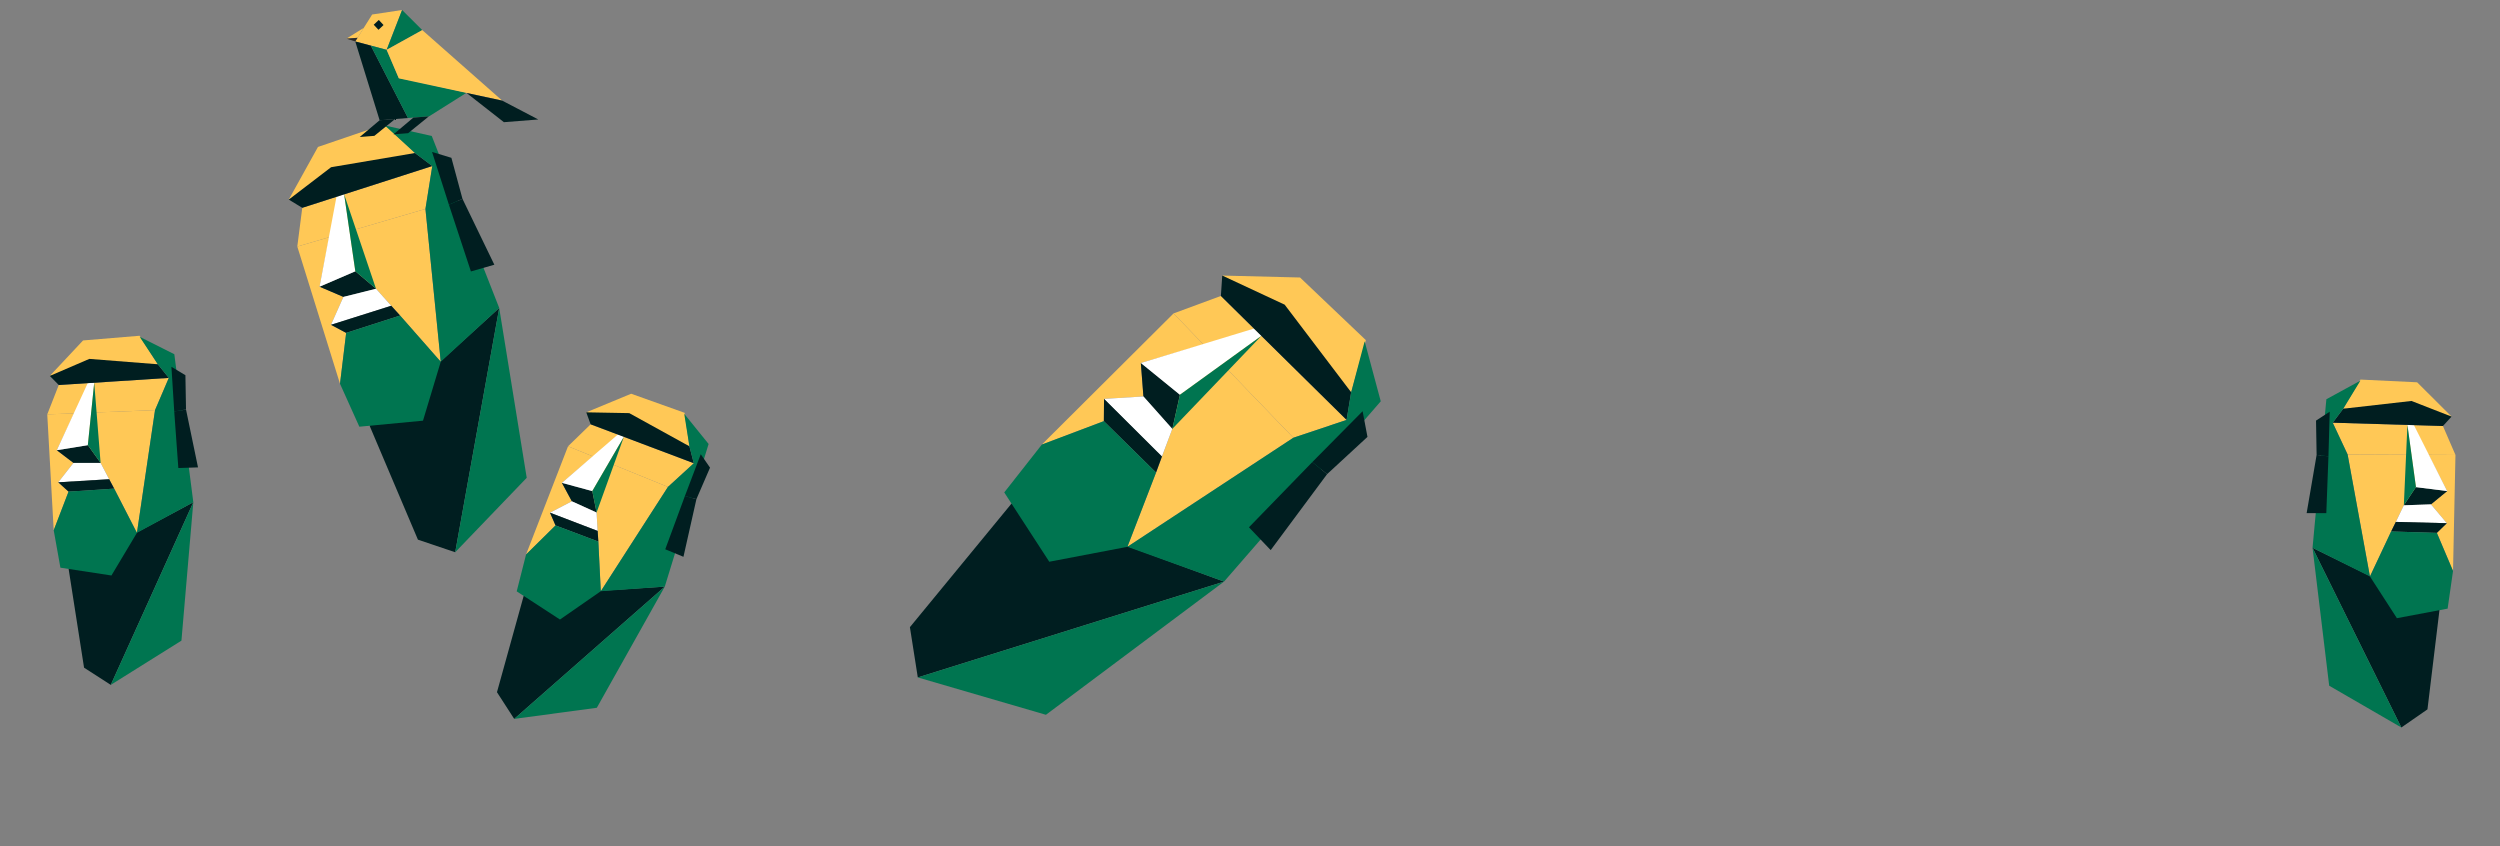 <svg width="508" height="172" viewBox="0 0 508 172" fill="none" xmlns="http://www.w3.org/2000/svg">
<rect x="0" y="0" width="508" height="172" fill="#808080" stroke="none"/>
<g clip-path="url(#clip0)">
<path d="M84.922 109.658L75.097 86.497L101.441 62.581L92.498 112.217L84.922 109.658Z" fill="#001E20"/>
<path d="M107.029 97.089L101.441 62.581L92.498 112.217L107.029 97.089Z" fill="#007550"/>
<path d="M64.614 29.858L58.679 40.554L84.321 31.092L78.124 25.249L64.614 29.858Z" fill="#FFC856"/>
<path d="M60.409 50.096L86.448 42.455L87.838 33.74L61.42 42.228L60.409 50.096Z" fill="#FFC856"/>
<path d="M60.409 50.096L69.088 77.98L70.34 67.644L67.255 65.999L69.778 60.334L64.933 58.258L66.925 48.183L60.409 50.096Z" fill="#FFC856"/>
<path d="M70.643 47.088L71.42 54.484L76.402 58.672L81.301 64.115L89.559 73.51L86.448 42.455L70.643 47.088Z" fill="#FFC856"/>
<path d="M64.932 58.258L72.202 55.129L76.402 58.672L69.778 60.334L64.932 58.258Z" fill="#001E20"/>
<path d="M68.369 40.01L64.932 58.258L72.202 55.128L69.927 39.488L68.369 40.01Z" fill="white"/>
<path d="M67.255 65.999L79.495 62.128L76.403 58.672L69.778 60.334L67.255 65.999Z" fill="white"/>
<path d="M70.34 67.644L81.301 64.115L79.495 62.128L67.254 65.999L70.34 67.644Z" fill="#001E20"/>
<path d="M69.088 77.98L73.019 86.708L85.952 85.482L89.559 73.51L81.301 64.115L70.34 67.644L69.088 77.98Z" fill="#007550"/>
<path d="M58.679 40.554L61.42 42.228L74.629 37.984L87.838 33.74L84.321 31.092L67.275 33.978L58.679 40.554Z" fill="#001E20"/>
<path d="M78.212 25.505L87.734 27.627L101.441 62.581L89.56 73.51L86.449 42.455L87.838 33.74L84.321 31.092L78.212 25.505Z" fill="#007550"/>
<path d="M87.794 30.876L91.724 32.068L93.975 40.404L91.218 41.592L87.794 30.876Z" fill="#001E20"/>
<path d="M100.45 53.791L93.975 40.405L91.217 41.592L95.689 55.157L100.45 53.791Z" fill="#001E20"/>
<path d="M69.927 39.488L76.402 58.672L72.203 55.128L69.927 39.488Z" fill="#007550"/>
</g>
<g clip-path="url(#clip1)">
<path d="M184.892 127.44L205.548 102.316L248.725 118.181L186.496 137.653L184.892 127.44Z" fill="#001E20"/>
<path d="M212.532 145.246L248.725 118.181L186.496 137.654L212.532 145.246Z" fill="#007550"/>
<path d="M264.169 56.389L248.36 55.994L274.556 79.71L277.54 69.111L264.169 56.389Z" fill="#FFC856"/>
<path d="M238.462 63.69L262.809 88.951L273.627 85.325L248.083 60.137L238.462 63.69Z" fill="#FFC856"/>
<path d="M238.462 63.69L211.709 90.33L224.302 85.576L224.339 81.055L232.342 80.555L231.819 73.76L244.556 70.011L238.462 63.69Z" fill="#FFC856"/>
<path d="M248.037 73.615L240.028 78.934L238.212 87.15L234.908 96.022L229.088 111.111L262.809 88.951L248.037 73.615Z" fill="#FFC856"/>
<path d="M231.819 73.759L239.758 80.216L238.212 87.15L232.341 80.555L231.819 73.759Z" fill="#001E20"/>
<path d="M254.786 66.771L231.819 73.759L239.758 80.216L256.317 68.244L254.786 66.771Z" fill="white"/>
<path d="M224.339 81.055L236.104 92.762L238.212 87.15L232.342 80.555L224.339 81.055Z" fill="white"/>
<path d="M224.302 85.576L234.909 96.022L236.104 92.762L224.339 81.055L224.302 85.576Z" fill="#001E20"/>
<path d="M211.709 90.33L204.062 100.06L213.211 114.145L229.088 111.111L234.908 96.022L224.302 85.576L211.709 90.33Z" fill="#007550"/>
<path d="M248.36 55.994L248.083 60.137L260.855 72.731L273.627 85.326L274.555 79.71L261.043 61.906L248.36 55.994Z" fill="#001E20"/>
<path d="M277.299 69.364L280.569 81.546L248.725 118.181L229.088 111.111L262.809 88.951L273.627 85.325L274.555 79.71L277.299 69.364Z" fill="#007550"/>
<path d="M276.883 83.559L277.87 88.776L269.666 96.348L266.655 93.899L276.883 83.559Z" fill="#001E20"/>
<path d="M258.204 111.782L269.665 96.347L266.654 93.898L253.789 107.145L258.204 111.782Z" fill="#001E20"/>
<path d="M256.317 68.244L238.212 87.15L239.758 80.216L256.317 68.244Z" fill="#007550"/>
</g>
<g clip-path="url(#clip2)">
<path d="M100.984 140.653L106.414 121.076L135.085 119.198L104.486 146.078L100.984 140.653Z" fill="#001E20"/>
<path d="M121.275 143.819L135.085 119.198L104.486 146.078L121.275 143.819Z" fill="#007550"/>
<path d="M128.252 80.005L119.126 83.784L140.089 90.69L139.109 83.882L128.252 80.005Z" fill="#FFC856"/>
<path d="M115.423 90.685L135.723 98.942L140.981 94.132L120.017 86.22L115.423 90.685Z" fill="#FFC856"/>
<path d="M115.423 90.685L106.896 112.672L112.881 106.768L111.758 104.177L116.2 101.865L114.181 98.117L120.504 92.751L115.423 90.685Z" fill="#FFC856"/>
<path d="M123.404 93.927L120.178 98.992L121.223 104.143L121.583 110.046L122.082 120.135L135.723 98.942L123.404 93.927Z" fill="#FFC856"/>
<path d="M114.18 98.117L120.349 99.793L121.222 104.143L116.2 101.865L114.18 98.117Z" fill="#001E20"/>
<path d="M125.524 88.31L114.181 98.117L120.349 99.793L126.771 88.763L125.524 88.31Z" fill="white"/>
<path d="M111.758 104.177L121.44 107.882L121.223 104.143L116.2 101.865L111.758 104.177Z" fill="white"/>
<path d="M112.881 106.768L121.583 110.046L121.44 107.882L111.758 104.177L112.881 106.768Z" fill="#001E20"/>
<path d="M106.896 112.672L104.994 120.164L113.785 125.889L122.082 120.135L121.583 110.046L112.881 106.768L106.896 112.672Z" fill="#007550"/>
<path d="M119.126 83.784L120.017 86.22L130.499 90.176L140.981 94.132L140.089 90.69L127.864 83.947L119.126 83.784Z" fill="#001E20"/>
<path d="M139.035 84.088L143.988 90.215L135.085 119.198L122.082 120.135L135.723 98.942L140.981 94.132L140.089 90.69L139.035 84.088Z" fill="#007550"/>
<path d="M142.393 92.298L144.278 95.027L141.511 101.428L139.172 100.793L142.393 92.298Z" fill="#001E20"/>
<path d="M138.876 113.144L141.511 101.428L139.171 100.793L135.18 111.614L138.876 113.144Z" fill="#001E20"/>
<path d="M126.772 88.763L121.223 104.143L120.349 99.793L126.772 88.763Z" fill="#007550"/>
</g>
<g clip-path="url(#clip3)">
<path d="M17.08 135.672L13.943 115.599L39.282 102.052L22.51 139.167L17.08 135.672Z" fill="#001E20"/>
<path d="M36.868 130.178L39.282 102.052L22.51 139.167L36.868 130.178Z" fill="#007550"/>
<path d="M16.878 69.177L10.125 76.386L32.07 74.021L28.366 68.225L16.878 69.177Z" fill="#FFC856"/>
<path d="M9.602 84.2L31.5 83.339L34.303 76.787L11.942 78.236L9.602 84.2Z" fill="#FFC856"/>
<path d="M9.602 84.2L10.913 107.746L13.927 99.897L11.834 98.002L14.925 94.062L11.539 91.482L15.082 83.984L9.602 84.2Z" fill="#FFC856"/>
<path d="M18.21 83.858L17.363 89.803L20.441 94.063L23.206 99.29L27.825 108.274L31.5 83.339L18.21 83.858Z" fill="#FFC856"/>
<path d="M11.538 91.482L17.848 90.461L20.44 94.063L14.925 94.062L11.538 91.482Z" fill="#001E20"/>
<path d="M17.821 77.866L11.539 91.482L17.848 90.461L19.144 77.764L17.821 77.866Z" fill="white"/>
<path d="M11.834 98.002L22.182 97.378L20.441 94.063L14.926 94.062L11.834 98.002Z" fill="white"/>
<path d="M13.927 99.897L23.206 99.29L22.183 97.378L11.834 98.002L13.927 99.897Z" fill="#001E20"/>
<path d="M10.913 107.746L12.274 115.355L22.644 116.94L27.825 108.274L23.206 99.29L13.927 99.897L10.913 107.746Z" fill="#007550"/>
<path d="M10.125 76.386L11.942 78.236L23.123 77.512L34.303 76.787L32.069 74.021L18.152 72.927L10.125 76.386Z" fill="#001E20"/>
<path d="M28.384 68.443L35.424 71.979L39.282 102.052L27.825 108.274L31.5 83.339L34.303 76.787L32.069 74.021L28.384 68.443Z" fill="#007550"/>
<path d="M34.832 74.535L37.675 76.242L37.798 83.214L35.405 83.601L34.832 74.535Z" fill="#001E20"/>
<path d="M40.235 94.973L37.798 83.214L35.404 83.601L36.238 95.105L40.235 94.973Z" fill="#001E20"/>
<path d="M19.145 77.764L20.441 94.063L17.849 90.461L19.145 77.764Z" fill="#007550"/>
</g>
<g clip-path="url(#clip4)">
<path d="M493.259 144.144L495.699 123.975L469.906 111.314L487.953 147.825L493.259 144.144Z" fill="#001E20"/>
<path d="M473.292 139.339L469.906 111.314L487.953 147.826L473.292 139.339Z" fill="#007550"/>
<path d="M491.158 77.682L498.156 84.653L476.143 83.05L479.643 77.13L491.158 77.682Z" fill="#FFC856"/>
<path d="M498.949 92.444L477.035 92.343L474.006 85.892L496.404 86.566L498.949 92.444Z" fill="#FFC856"/>
<path d="M498.949 92.444L498.455 116.022L495.171 108.282L497.197 106.315L493.971 102.485L497.266 99.789L493.465 92.418L498.949 92.444Z" fill="#FFC856"/>
<path d="M490.335 92.4L491.387 98.313L488.459 102.677L485.876 107.997L481.571 117.135L477.035 92.343L490.335 92.4Z" fill="#FFC856"/>
<path d="M497.266 99.789L490.925 98.988L488.459 102.677L493.971 102.485L497.266 99.789Z" fill="#001E20"/>
<path d="M490.516 86.4L497.266 99.789L490.925 98.988L489.19 86.343L490.516 86.4Z" fill="white"/>
<path d="M497.197 106.315L486.833 106.051L488.459 102.677L493.971 102.485L497.197 106.315Z" fill="white"/>
<path d="M495.171 108.282L485.876 107.997L486.833 106.051L497.197 106.315L495.171 108.282Z" fill="#001E20"/>
<path d="M498.455 116.022L497.358 123.674L487.049 125.616L481.571 117.135L485.876 107.997L495.171 108.282L498.455 116.022Z" fill="#007550"/>
<path d="M498.156 84.653L496.404 86.566L485.205 86.229L474.006 85.892L476.143 83.05L490.014 81.474L498.156 84.653Z" fill="#001E20"/>
<path d="M479.632 77.348L472.719 81.125L469.906 111.314L481.571 117.135L477.035 92.343L474.006 85.892L476.143 83.05L479.632 77.348Z" fill="#007550"/>
<path d="M473.399 83.659L470.617 85.464L470.736 92.436L473.141 92.74L473.399 83.659Z" fill="#001E20"/>
<path d="M468.708 104.272L470.736 92.436L473.141 92.74L472.707 104.266L468.708 104.272Z" fill="#001E20"/>
<path d="M489.189 86.343L488.459 102.677L490.924 98.988L489.189 86.343Z" fill="#007550"/>
</g>
<g clip-path="url(#clip5)">
<path d="M75.624 2.947L72.188 8.421L78.562 10.124L81.704 2.028L75.624 2.947Z" fill="#FFC856"/>
<path d="M85.804 6.114L81.704 2.028L78.562 10.124L85.804 6.114Z" fill="#007550"/>
<path d="M72.188 8.421L77.139 24.434L82.904 23.98L75.348 9.265L72.188 8.421Z" fill="#001E20"/>
<path d="M94.803 18.846L87.183 23.644L82.904 23.98L75.348 9.265L78.562 10.124L81.033 15.847L94.803 18.846Z" fill="#007550"/>
<path d="M73.922 5.656L70.386 7.857L72.657 7.678L73.922 5.656Z" fill="#FFC856"/>
<path d="M72.188 8.421L70.386 7.857L72.657 7.678L72.188 8.421Z" fill="#2D2C28"/>
<path d="M78.562 10.124L85.804 6.114L102.047 20.445L81.04 15.925L78.562 10.124Z" fill="#FFC856"/>
<path d="M102.392 24.828L109.379 24.278L102.047 20.445L94.807 18.89L102.392 24.828Z" fill="#001E20"/>
<path d="M77.139 24.434L73.101 27.838L76.071 27.605L80.284 24.187L77.139 24.434Z" fill="#001E20"/>
<path d="M83.996 23.895L79.957 27.299L82.927 27.065L87.14 23.647L83.996 23.895Z" fill="#001E20"/>
<rect x="76.969" y="4.057" width="1.414" height="1.414" transform="rotate(46.776 76.969 4.057)" fill="#001E20"/>
</g>
<defs>
<clipPath id="clip0">
<rect width="54.587" height="91.402" fill="white" transform="translate(44 33.583) rotate(-23.29)"/>
</clipPath>
<clipPath id="clip1">
<rect width="70.573" height="118.168" fill="white" transform="translate(247.559 35) rotate(39.121)"/>
</clipPath>
<clipPath id="clip2">
<rect width="44.081" height="73.811" fill="white" transform="translate(113.351 72) rotate(15.198)"/>
</clipPath>
<clipPath id="clip3">
<rect width="44.081" height="73.811" fill="white" transform="translate(0 68.037) rotate(-9.186)"/>
</clipPath>
<clipPath id="clip4">
<rect width="44.081" height="73.811" fill="white" transform="matrix(-0.992 -0.125 -0.125 0.992 507.985 75.959)"/>
</clipPath>
<clipPath id="clip5">
<rect width="37.584" height="25.056" fill="white" transform="translate(70 2.949) rotate(-4.5)"/>
</clipPath>
</defs>
</svg>
